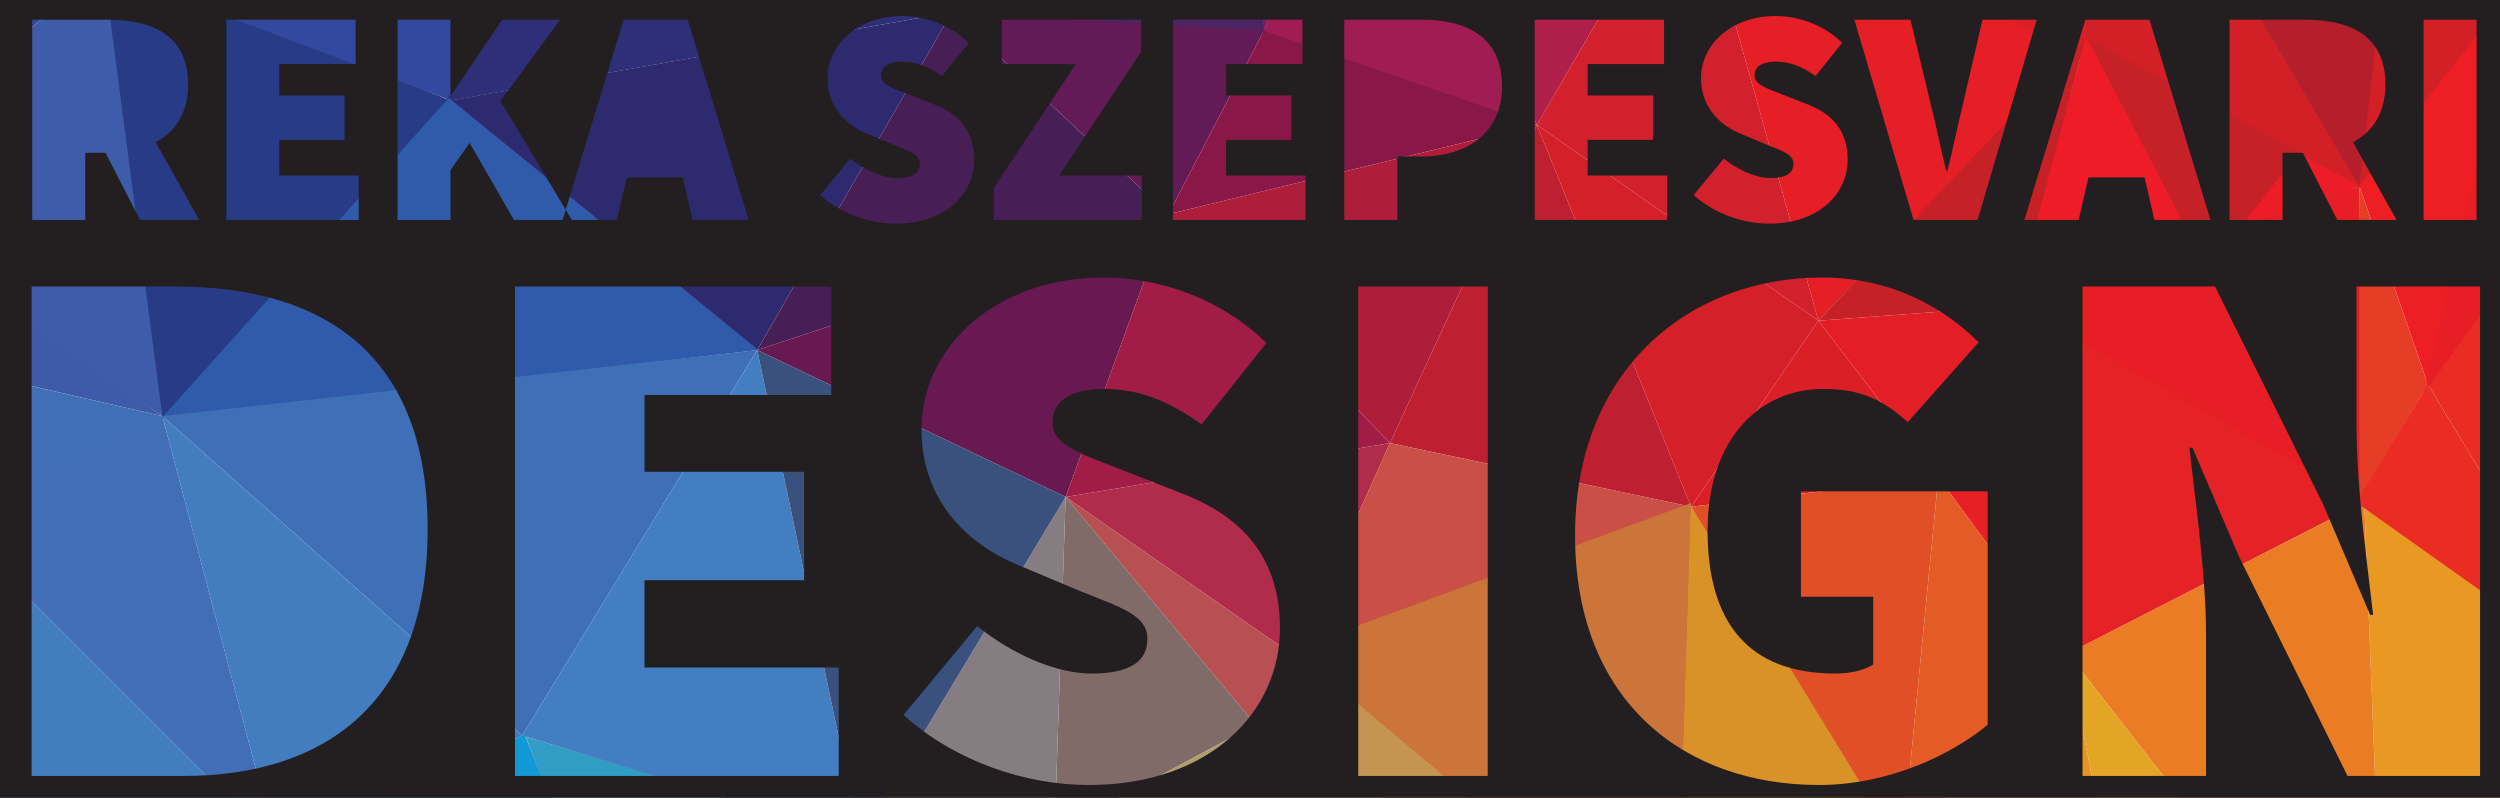 <?xml version="1.0" encoding="utf-8"?>
<!-- Generator: Adobe Illustrator 16.0.0, SVG Export Plug-In . SVG Version: 6.00 Build 0)  -->
<!DOCTYPE svg PUBLIC "-//W3C//DTD SVG 1.1//EN" "http://www.w3.org/Graphics/SVG/1.1/DTD/svg11.dtd">
<svg version="1.1" xmlns:x="http://ns.adobe.com/Extensibility/1.0/" xmlns:i="http://ns.adobe.com/AdobeIllustrator/10.0/" xmlns:graph="http://ns.adobe.com/Graphs/1.0/"
	 xmlns="http://www.w3.org/2000/svg" xmlns:xlink="http://www.w3.org/1999/xlink" x="0px" y="0px" width="554.972px"
	 height="177.087px" viewBox="0 0 554.972 177.087" style="enable-background:new 0 0 554.972 177.087;" xml:space="preserve">
<g id="triangles">
	<polyline style="fill:#48A3AE;" points="190.914,186.117 234.115,184.759 216.727,265.727 190.914,186.117 	"/>
	<polygon style="fill:#36A5BE;" points="137.931,222.798 190.914,186.117 216.727,265.727 	"/>
	<polyline style="fill:#319DC4;" points="116.74,163.566 140.106,224.971 191.458,185.848 116.74,163.566 	"/>
	<polygon style="fill:#22409A;" points="-13.68,-74.718 23,-7.063 52.345,-74.718 	"/>
	<polygon style="fill:#2E2E79;" points="118.369,-20.105 98.806,22.552 211.292,2.718 	"/>
	<polygon style="fill:#273B86;" points="19.468,-10.324 36.042,92.991 100.436,22.28 99.894,22.28 	"/>
	<polygon style="fill:#32499E;" points="-16.125,-20.92 23,-7.063 -13.68,23.095 	"/>
	<polygon style="fill:#2B317C;" points="52.345,-74.718 23,-7.063 118.369,-20.105 85.765,-73.902 	"/>
	<polygon style="fill:#2B317C;" points="-13.68,-74.718 -16.125,-20.92 23,-7.063 	"/>
	<polygon style="fill:#2D2B70;" points="118.369,-20.105 118.369,-73.088 167.275,-75.533 	"/>
	<polygon style="fill:#33499F;" points="22.73,-6.792 118.098,-19.833 99.351,22.01 	"/>
	<polygon style="fill:#2E2A6F;" points="186.023,-74.718 167.275,-75.533 118.369,-20.105 211.292,2.718 	"/>
	<polygon style="fill:#2E2A6F;" points="98.534,22.552 168.09,77.708 211.292,2.718 	"/>
	<polygon style="fill:#3E5CAA;" points="36.042,92.38 23,-7.063 -13.68,23.095 -13.68,58.96 	"/>
	<polygon style="fill:#2F5BAA;" points="99.621,21.738 168.363,77.708 35.771,92.923 	"/>
	<polygon style="fill:#2E2A70;" points="52.345,-74.718 118.641,-73.088 118.369,-20.105 	"/>
	<polygon style="fill:#3E6FB7;" points="-13.68,80.969 36.042,92.38 -7.158,119.278 -14.494,114.388 	"/>
	<polygon style="fill:#3E6FB7;" points="168.09,77.708 115.923,163.294 36.042,92.38 	"/>
	<polygon style="fill:#437DC0;" points="61.312,187.747 36.042,92.38 115.923,163.294 	"/>
	<polygon style="fill:#427EC1;" points="168.09,77.708 115.923,163.294 190.914,186.117 	"/>
	<polygon style="fill:#2C2159;" points="186.023,-74.718 211.292,2.718 269.979,-75.533 	"/>
	<polygon style="fill:#481E57;" points="259.383,47.548 211.292,2.718 168.09,77.708 	"/>
	<polygon style="fill:#4D2464;" points="270.251,-76.074 280.848,7.202 210.884,3.261 	"/>
	<polygon style="fill:#621B57;" points="211.292,2.718 259.383,47.548 280.576,6.793 	"/>
	<polygon style="fill:#691951;" points="168.09,77.708 236.56,110.312 259.383,47.548 	"/>
	<polygon style="fill:#7A2062;" points="269.979,-75.533 303.398,-50.265 280.576,6.793 	"/>
	<polygon style="fill:#72285F;" points="269.979,-75.533 341.708,-75.533 303.398,-50.265 	"/>
	<polygon style="fill:#AD1E54;" points="341.708,-75.533 363.716,-75.533 375.127,-30.702 303.398,-50.265 	"/>
	<polygon style="fill:#BC3C4D;" points="363.716,-75.533 422.405,-77.163 375.127,-30.702 	"/>
	<polygon style="fill:#CE2929;" points="422.405,-77.163 454.194,-77.163 464.791,-51.08 375.127,-30.702 	"/>
	<polygon style="fill:#CA583E;" points="454.194,-77.163 481.908,-76.348 464.791,-51.08 	"/>
	<polygon style="fill:#E33326;" points="481.908,-76.348 516.958,-74.718 560.159,-7.063 464.791,-51.08 	"/>
	<polygon style="fill:#DF4326;" points="511.251,-75.533 559.343,-75.533 560.159,-7.063 	"/>
	<polygon style="fill:#D32027;" points="464.791,-51.08 460.714,11.684 527.554,43.473 563.963,-8.149 	"/>
	<polygon style="fill:#DA1F27;" points="375.127,-30.702 464.791,-51.08 462.889,13.586 	"/>
	<polygon style="fill:#E61E25;" points="375.127,-30.702 403.657,71.187 460.714,11.684 	"/>
	<polygon style="fill:#D2202C;" points="375.127,-30.702 341.166,27.715 403.657,71.187 	"/>
	<polygon style="fill:#B01E4A;" points="303.398,-50.265 341.166,27.715 375.127,-30.702 	"/>
	<polygon style="fill:#9F1D52;" points="303.398,-50.265 279.761,8.695 341.166,27.715 	"/>
	<polygon style="fill:#891848;" points="280.576,6.793 259.383,47.548 341.166,27.715 	"/>
	<polygon style="fill:#AE1E3A;" points="259.383,47.548 308.561,98.358 341.166,27.715 	"/>
	<polygon style="fill:#BE2032;" points="341.166,27.715 308.561,98.358 375.401,112.487 	"/>
	<polygon style="fill:#D51F29;" points="341.166,27.715 403.657,71.187 375.401,112.487 	"/>
	<polygon style="fill:#A11C47;" points="259.383,47.548 236.56,110.312 308.561,98.358 	"/>
	<polygon style="fill:#B12C4A;" points="236.56,110.312 308.561,98.358 287.369,145.634 	"/>
	<polygon style="fill:#C94F47;" points="308.561,98.358 287.369,145.634 375.401,112.487 	"/>
	<polygon style="fill:#B84F52;" points="236.56,110.312 278.674,160.849 287.369,145.634 	"/>
	<polygon style="fill:#806B69;" points="236.56,110.312 234.115,184.759 278.674,160.849 	"/>
	<polygon style="fill:#857D80;" points="236.56,110.312 190.914,186.117 234.115,184.759 	"/>
	<polygon style="fill:#3A517D;" points="168.09,77.708 190.914,186.117 236.56,110.312 	"/>
	<polygon style="fill:#CB753B;" points="287.369,145.634 375.401,112.487 372.14,215.733 	"/>
	<polygon style="fill:#C69451;" points="287.369,145.634 278.674,160.849 372.14,215.733 	"/>
	<polygon style="fill:#D99228;" points="375.401,112.487 372.14,215.733 422.134,189.65 	"/>
	<polygon style="fill:#DA1F27;" points="403.657,71.187 375.401,112.487 430.285,105.965 	"/>
	<polygon style="fill:#E04F26;" points="375.401,112.487 430.285,105.965 422.134,189.65 	"/>
	<polygon style="fill:#E41E26;" points="403.657,71.187 447.673,67.926 430.285,105.965 	"/>
	<path style="fill:#E31E26;" d="M403.657,71.187"/>
	<polygon style="fill:#C52126;" points="462.889,8.695 447.673,67.926 403.657,71.187 	"/>
	<polygon style="fill:#ED1C26;" points="462.889,8.695 446.587,70.102 523.749,41.3 	"/>
	<polygon style="fill:#E71E25;" points="443.868,67.926 523.749,41.3 524.838,111.399 	"/>
	<polygon style="fill:#ED1F24;" points="560.159,-5.434 523.752,41.3 538.965,85.316 	"/>
	<polygon style="fill:#EA2C24;" points="559.615,57.602 538.965,85.316 559.615,119.551 	"/>
	<polygon style="fill:#E71E25;" points="559.615,-5.976 537.88,87.489 559.615,57.602 	"/>
	<polygon style="fill:#E53D26;" points="523.749,41.3 523.749,110.856 538.965,85.316 	"/>
	<polygon style="fill:#E52225;" points="447.673,67.926 459.084,145.092 524.838,111.399 	"/>
	<polygon style="fill:#E62025;" points="447.673,65.21 430.285,105.965 459.084,145.092 	"/>
	<polygon style="fill:#E99823;" points="524.838,111.399 529.728,235.84 559.073,194.541 559.617,137.483 	"/>
	<polygon style="fill:#EA7C24;" points="524.838,111.399 459.084,145.092 529.728,235.84 	"/>
	<polygon style="fill:#E3A525;" points="459.084,145.092 477.561,240.729 529.728,235.84 	"/>
	<polygon style="fill:#E59425;" points="459.084,145.092 422.134,189.65 477.561,240.729 	"/>
	<polygon style="fill:#E45B25;" points="430.285,105.965 459.084,145.092 422.134,189.65 	"/>
	<polyline style="fill:#C59E2D;" points="420.503,190.736 416.699,243.99 477.561,240.187 421.048,188.563 	"/>
	<polygon style="fill:#D99228;" points="422.812,189.785 375.401,112.487 372.14,215.733 	"/>
	<polygon style="fill:#D6AB29;" points="372.14,215.733 422.812,189.785 416.699,243.99 	"/>
	<polyline style="fill:#CB753B;" points="287.096,144.139 375.401,111.67 372.14,215.733 287.369,145.634 	"/>
	<polygon style="fill:#A0A35A;" points="278.674,160.849 309.105,241.138 372.14,215.733 	"/>
	<polygon style="fill:#AE9E6A;" points="234.115,184.759 278.674,160.849 309.105,241.138 	"/>
	<polygon style="fill:#C69451;" points="278.674,160.849 287.096,144.139 372.14,215.733 	"/>
	<polygon style="fill:#EA2C24;" points="538.965,85.316 559.615,119.551 559.617,137.483 523.07,111.535 	"/>
	<polygon style="fill:#789A78;" points="234.115,184.759 216.727,265.727 309.105,241.138 	"/>
	<polygon style="fill:#1199D6;" points="61.312,187.747 116.466,163.022 142.279,227.688 	"/>
	<polygon style="fill:#2299D6;" points="61.312,187.747 71.637,278.225 140.106,224.971 	"/>
	<polygon style="fill:#2E8FB8;" points="140.649,223.884 106.958,334.739 217.814,265.727 	"/>
	<polygon style="fill:#208BCB;" points="140.921,224.427 71.637,278.225 107.5,336.098 	"/>
	<polygon style="fill:#3E5BA9;" points="-14.086,57.33 36.042,92.38 -15.309,80.561 	"/>
	<polygon style="fill:#427DC0;" points="-14.086,112.35 61.312,187.747 -14.902,202.827 	"/>
	<polygon style="fill:#3E89C9;" points="-14.902,202.827 61.312,187.747 71.637,278.225 	"/>
	<polygon style="fill:#416EB6;" points="-14.086,112.35 36.042,92.38 61.312,187.747 	"/>
	<polygon style="fill:#427CBF;" points="-14.902,202.827 71.637,278.225 -15.309,275.78 	"/>
	<polygon style="fill:#4275BB;" points="-15.309,275.78 -14.494,318.165 -7.565,335.69 71.637,278.225 	"/>
	<polygon style="fill:#3A6FB7;" points="-7.565,335.69 71.637,278.225 107.5,336.098 	"/>
	<polygon style="fill:#C62127;" points="463.431,8.695 490.059,59.775 510.436,33.692 	"/>
	<polygon style="fill:#B51F2B;" points="496.853,-4.211 523.752,41.435 529.458,-8.286 	"/>
</g>
<g id="Layer_3">
	<path style="fill:#231F20;" d="M-0.528-123.083v372.258h556.661v-372.258H-0.528z M538.01,4.38h11.761v44.441H538.01V4.38z
		 M494.936,4.38h16.818c9.571,0,17.779,3.281,17.779,14.357c0,6.358-2.872,10.531-7.183,12.857l9.647,17.227h-13.131l-7.653-14.906
		h-4.516v14.906h-11.763V4.38z M424.098,4.38l4.655,19.418c1.229,4.718,2.051,9.299,3.279,14.084h0.274
		c1.229-4.786,2.12-9.366,3.279-14.084l4.516-19.418h12.028l-13.124,44.441h-14.221L411.655,4.38H424.098z M392.099,32.071
		l-5.537-2.326c-4.787-1.914-8.956-5.948-8.956-12.375c0-7.589,6.836-13.813,16.55-13.813c5.057,0,10.66,1.914,14.768,5.95
		l-5.884,7.383c-3.006-2.12-5.604-3.214-8.884-3.214c-2.872,0-4.658,1.027-4.658,3.008c0,2.122,2.538,2.874,6.568,4.445l5.407,2.121
		c5.533,2.189,8.679,6.018,8.679,12.169c0,7.521-6.291,14.224-17.365,14.224c-5.606,0-12.034-2.052-16.821-6.358l6.699-8.069
		c3.146,2.528,7.107,4.307,10.396,4.307c3.553,0,5.056-1.162,5.056-3.145C398.117,34.258,395.863,33.574,392.099,32.071z
		 M220.619,41.711l18.188-27.485h-16.41V4.38h30.905v7.11l-18.187,27.485h18.324v9.846h-32.82V41.711z M50.233,4.38h28.717v9.846
		H61.994v6.973h14.494v9.845H61.994v7.93h17.638v9.846H50.233V4.38z M7.158,4.38h16.82c9.573,0,17.777,3.281,17.777,14.357
		c0,6.358-2.873,10.531-7.18,12.857l9.64,17.227H31.088L23.43,33.915h-4.513v14.906H7.158V4.38z M40.78,172.252H7.017V63.61H39.11
		c33.091,0,55.824,15.377,55.824,53.821C94.934,155.874,72.201,172.252,40.78,172.252z M104.25,31.728l-4.24,6.016v11.078H88.25
		V4.38h11.76v16.545h0.274L111.496,4.38h12.854l-13.265,18.049l14.503,24.128L138.436,4.38h14.222l13.536,44.441h-12.441
		l-2.189-9.436h-12.444l-2.189,9.436h-9.98l-1.361-2.264l-0.691,2.264h-10.805L104.25,31.728z M186.19,172.252h-71.87V63.61h70.199
		v24.07h-41.452v17.048H178.5v24.067h-35.434v19.387h43.123V172.252z M182.059,43.284l6.698-8.069
		c3.145,2.528,7.11,4.307,10.395,4.307c3.555,0,5.058-1.162,5.058-3.145c0-2.119-2.258-2.803-6.016-4.306l-5.541-2.326
		c-4.784-1.914-8.955-5.948-8.955-12.375c0-7.589,6.836-13.813,16.546-13.813c5.059,0,10.665,1.914,14.769,5.95l-5.881,7.383
		c-3.008-2.12-5.607-3.214-8.888-3.214c-2.87,0-4.65,1.027-4.65,3.008c0,2.122,2.533,2.874,6.565,4.445l5.401,2.121
		c5.537,2.189,8.685,6.018,8.685,12.169c0,7.521-6.292,14.224-17.367,14.224C193.271,49.643,186.843,47.59,182.059,43.284z
		 M241.678,174.259c-13.706,0-29.419-5.014-41.118-15.545l16.38-19.724c7.688,6.186,17.382,10.531,25.406,10.531
		c8.692,0,12.366-2.842,12.366-7.688c0-5.183-5.512-6.854-14.705-10.529l-13.539-5.684c-11.699-4.679-21.895-14.543-21.895-30.253
		c0-18.552,16.712-33.762,40.447-33.762c12.366,0,26.072,4.679,36.1,14.543L266.75,94.201c-7.354-5.185-13.708-7.856-21.728-7.856
		c-7.021,0-11.368,2.507-11.368,7.354c0,5.181,6.185,7.021,16.046,10.861l13.206,5.183c13.539,5.349,21.227,14.71,21.227,29.751
		C284.132,157.879,268.754,174.259,241.678,174.259z M289.814,48.821h-29.401V4.38h28.717v9.846h-16.956v6.973h14.493v9.845h-14.493
		v7.93h17.641V48.821z M330.259,172.252H301.51V63.61h28.749V172.252z M315.659,34.736h-5.47v14.085h-11.761V4.38h17.23
		c9.572,0,17.778,3.555,17.778,14.767C333.437,30.02,324.958,34.736,315.659,34.736z M340.683,4.38H369.4v9.846h-16.955v6.973
		h14.494v9.845h-14.494v7.93h17.64v9.846h-29.401V4.38z M441.242,160.889c-8.024,6.685-22.066,13.37-37.438,13.37
		c-29.754,0-54.157-18.385-54.157-55.488c0-36.439,25.071-57.164,54.826-57.164c15.373,0,27.07,6.686,34.763,14.374l-15.716,17.718
		c-5.343-4.682-10.023-7.354-18.716-7.354c-14.71,0-25.739,11.699-25.739,31.42c0,20.394,9.02,31.757,28.414,31.757
		c3.006,0,6.349-0.669,8.354-2.004v-15.045h-16.047v-23.397h41.456V160.889z M449.399,48.821L462.937,4.38h14.22l13.539,44.441
		h-12.443l-2.184-9.436h-12.45l-2.184,9.436H449.399z M550.542,172.252h-29.414l-24.065-48.635l-10.36-24.237h-0.669
		c1.331,12.37,3.675,28.08,3.675,41.449v31.423h-27.414V63.61h29.42l24.064,48.472l10.368,24.404h0.661
		c-1.331-11.701-3.674-28.08-3.674-41.453V63.61h27.408V172.252z"/>
</g>
</svg>
